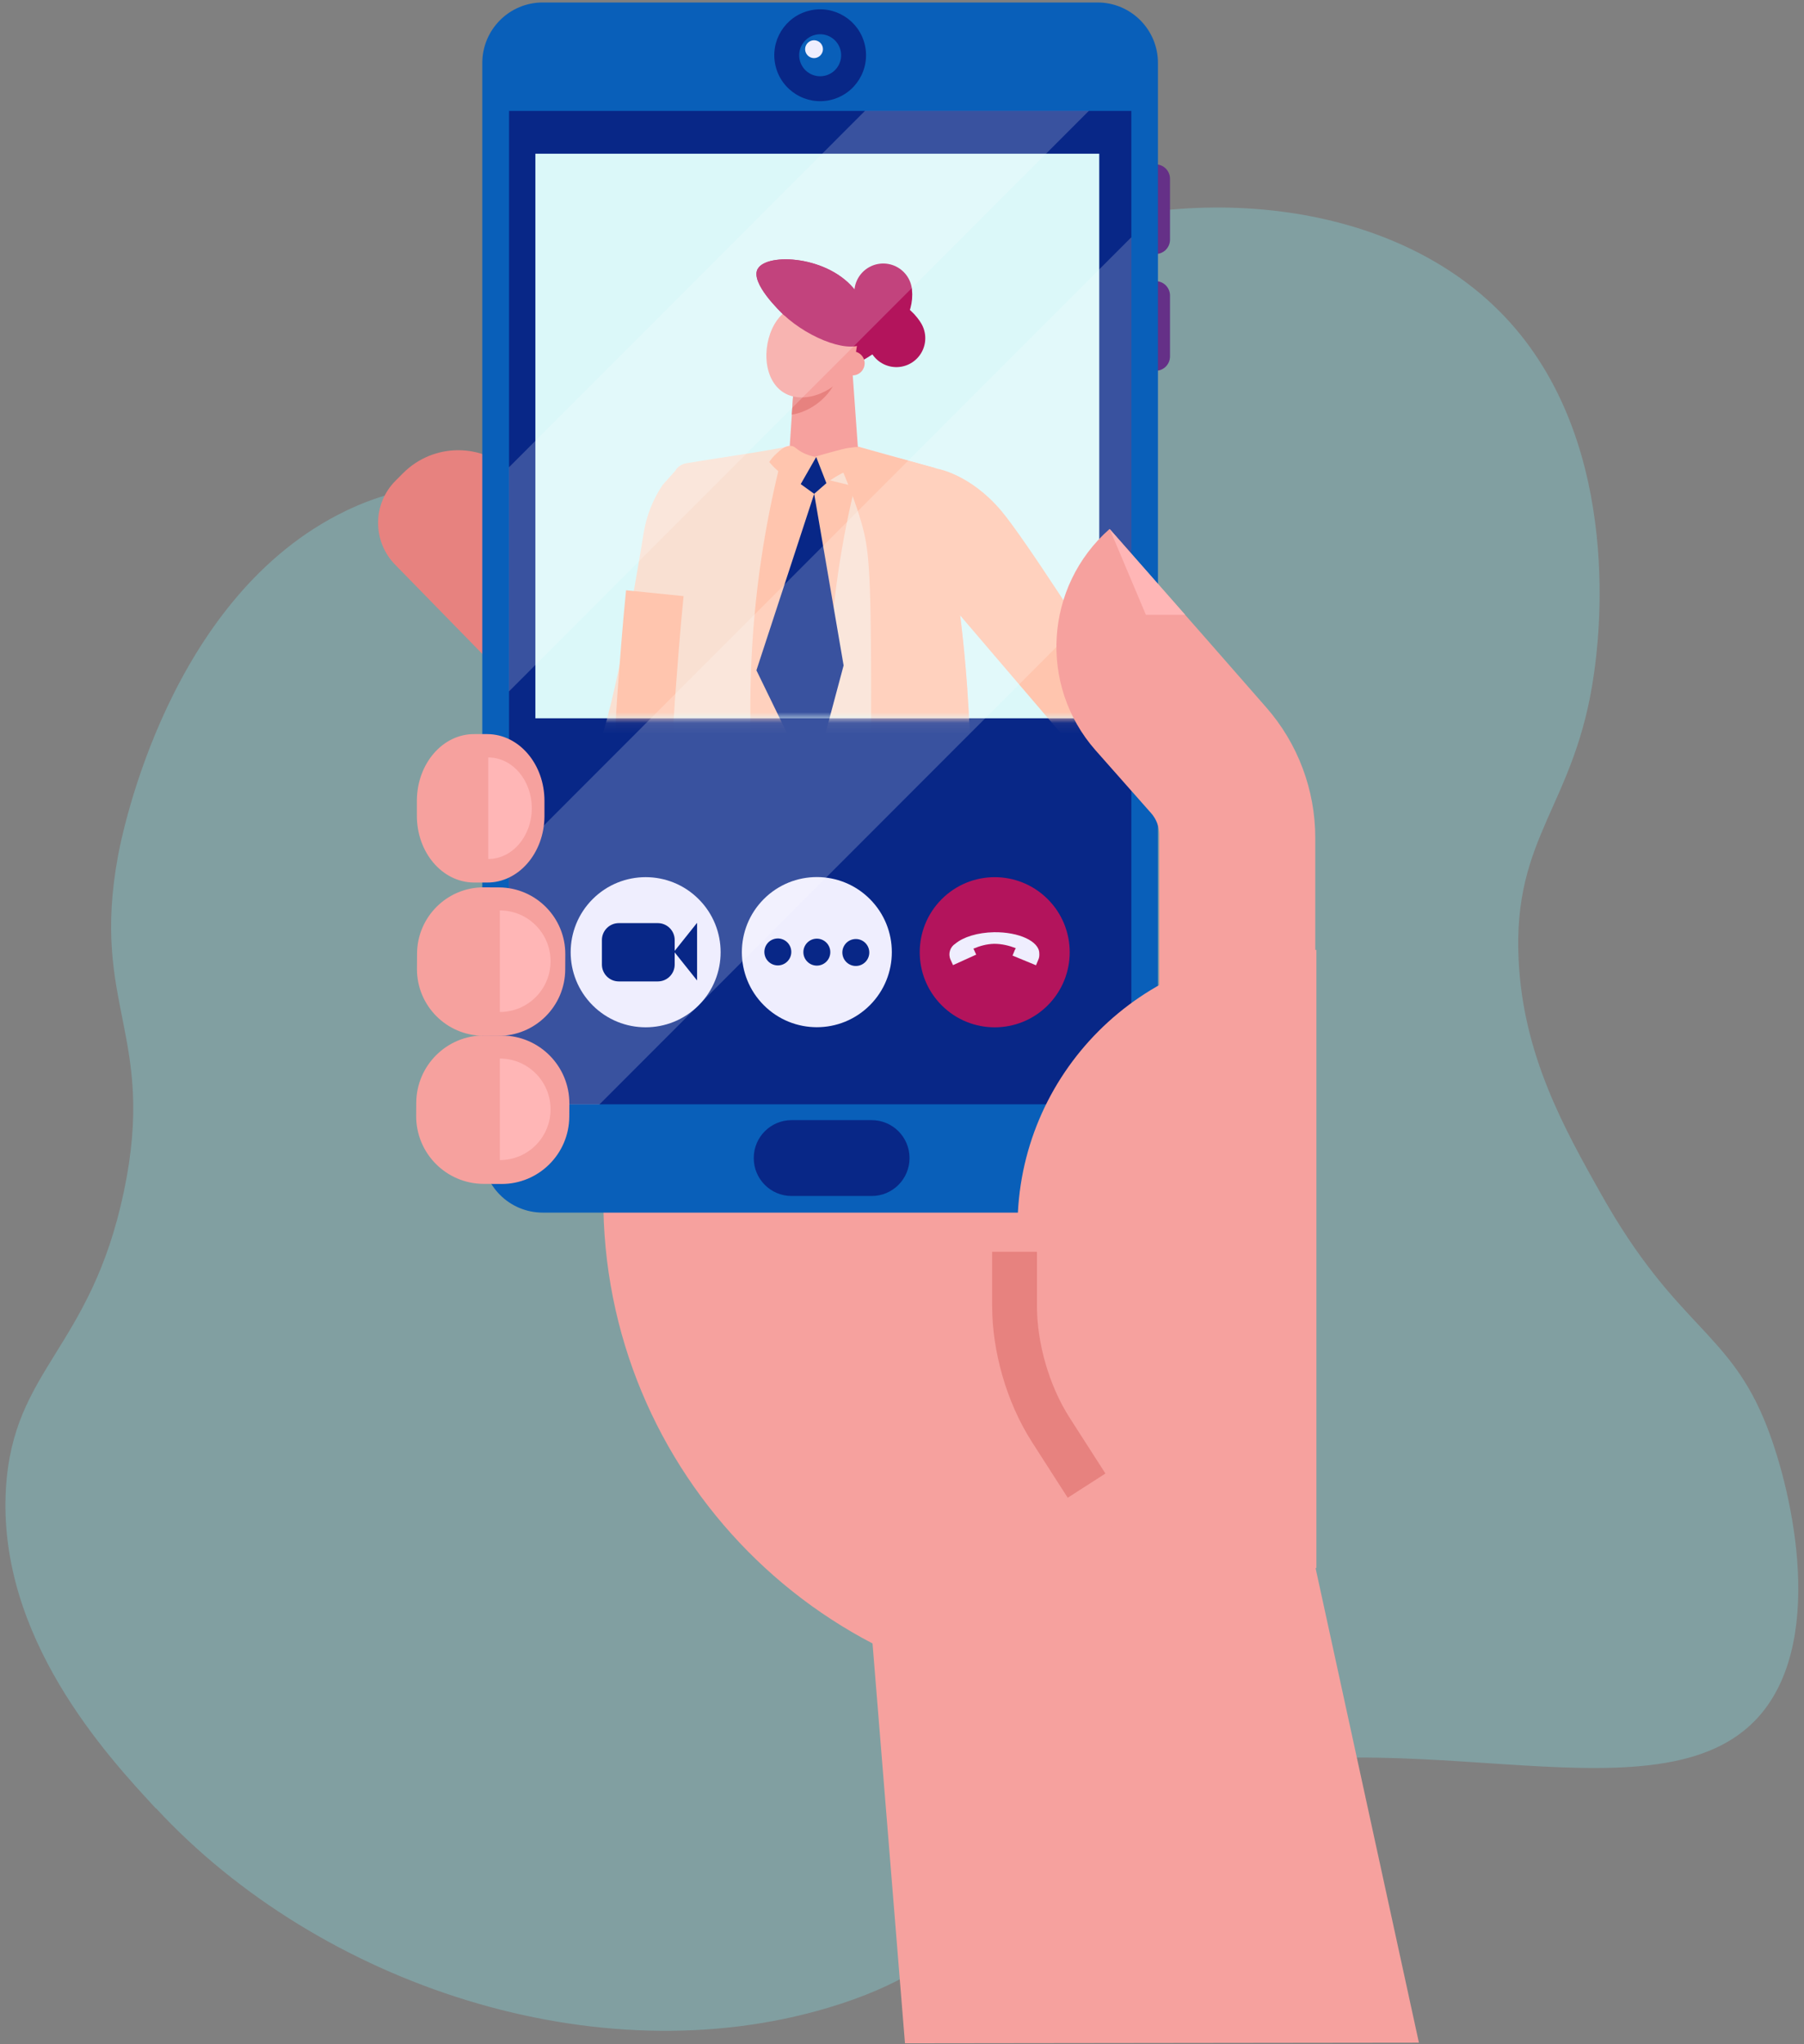 <svg width="166" height="188" viewBox="0 0 166 188" fill="none" xmlns="http://www.w3.org/2000/svg">
<rect x="0" y="0" width="166" height="188" fill="#808080" stroke="none"/>
<path d="M14.347 166.321C9.853 161.478 -0.274 150.552 0.547 136.873C1.21 125.846 8.34 124.088 11.394 109.602C14.433 95.188 8.311 92.492 10.861 78.698C11.236 76.68 15.571 54.814 31.806 46.987C45.404 40.428 52.793 50.706 68.322 44.464C82.554 38.742 80.537 28.407 94.394 22.526C108.065 16.732 128.188 17.712 138.934 29.632C149.536 41.409 147.044 59.34 146.684 61.891C144.984 74.129 139.179 76.795 139.741 88.283C140.159 97.076 143.976 103.85 147.332 109.818C154.304 122.214 159.144 122.329 162.601 131.223C165.007 137.406 168.118 151.402 161.507 158.22C151.87 168.166 127.223 156.981 107.733 164.303C102.36 166.321 99.105 168.483 99.105 168.483C91.053 173.946 89.526 180.677 76.216 184.641C54.94 190.998 29.443 182.58 14.361 166.307L14.347 166.321Z" fill="#83E6EC" fill-opacity="0.3"/>
<path d="M101.28 156.332C111.652 156.39 120.107 148.03 120.165 137.637L120.424 92.694L55.617 92.334L55.516 110.02C55.372 135.46 75.856 156.188 101.28 156.332Z" fill="#F6A19E"/>
<path d="M36.401 44.205L37.092 43.513C39.901 40.702 44.439 40.702 47.233 43.513L49.797 46.079C51.944 48.226 51.944 51.7 49.797 53.848L47.939 63.779L36.401 51.974C34.254 49.826 34.254 46.353 36.401 44.205Z" fill="#E7827F"/>
<path d="M106.336 23.362V15.117C107.071 15.117 107.661 15.708 107.661 16.443V22.036C107.661 22.771 107.071 23.362 106.336 23.362Z" fill="#653087"/>
<path d="M106.336 34.101V25.856C107.071 25.856 107.661 26.447 107.661 27.182V32.775C107.661 33.51 107.071 34.101 106.336 34.101Z" fill="#653087"/>
<path d="M49.941 111.519H100.992C104.063 111.519 106.552 109.028 106.552 105.955L106.552 5.791C106.552 2.719 104.063 0.228 100.992 0.228H49.941C46.87 0.228 44.381 2.719 44.381 5.791L44.381 105.955C44.381 109.028 46.87 111.519 49.941 111.519Z" fill="#095FB9"/>
<path d="M46.844 101.559H104.103L104.103 10.202H46.844L46.844 101.559Z" fill="#082787"/>
<path d="M80.206 103.014H72.845C70.915 103.014 69.359 104.571 69.359 106.503C69.359 108.434 70.915 109.991 72.845 109.991H80.206C82.136 109.991 83.692 108.434 83.692 106.503C83.692 104.571 82.136 103.014 80.206 103.014Z" fill="#082787"/>
<path d="M92.047 112.023C104.348 108.607 114.187 116.045 117.601 128.354L130.565 187.856L83.274 187.913L79.457 140.909C76.043 128.599 79.73 115.439 92.032 112.023H92.047Z" fill="#F6A19E"/>
<path d="M121.115 144.21H114.115C102.807 144.21 93.631 135.028 93.631 123.713V112.83C93.631 98.777 105.04 87.361 119.084 87.361H121.13V144.195L121.115 144.21Z" fill="#F6A19E"/>
<path d="M93.357 115.122V120.124C93.357 123.799 94.524 128.124 96.699 131.511L99.984 136.628" stroke="#E7827F" stroke-width="4.123" stroke-miterlimit="10"/>
<path d="M76.44 9.192C78.709 8.655 80.113 6.38 79.577 4.11C79.04 1.84 76.767 0.435 74.498 0.972C72.23 1.508 70.826 3.783 71.362 6.053C71.898 8.323 74.172 9.728 76.44 9.192Z" fill="#082787"/>
<path d="M75.913 6.961C76.951 6.716 77.593 5.675 77.348 4.637C77.102 3.599 76.063 2.957 75.025 3.202C73.988 3.447 73.345 4.488 73.591 5.526C73.836 6.564 74.876 7.207 75.913 6.961Z" fill="#095FB9"/>
<path d="M75.726 4.523C75.726 4.062 75.351 3.701 74.905 3.701C74.458 3.701 74.084 4.076 74.084 4.523C74.084 4.97 74.458 5.345 74.905 5.345C75.351 5.345 75.726 4.97 75.726 4.523Z" fill="#EFEEFE"/>
<path d="M80.043 92.446C82.738 89.75 82.738 85.379 80.043 82.682C77.349 79.986 72.98 79.986 70.285 82.682C67.591 85.379 67.591 89.75 70.285 92.446C72.98 95.143 77.349 95.143 80.043 92.446Z" fill="#EFEEFE"/>
<path d="M96.411 92.457C99.106 89.761 99.106 85.389 96.411 82.693C93.716 79.996 89.347 79.996 86.653 82.693C83.958 85.389 83.958 89.761 86.653 92.457C89.347 95.153 93.716 95.153 96.411 92.457Z" fill="#B3145C"/>
<path d="M71.86 88.752C72.525 88.595 72.938 87.927 72.78 87.261C72.623 86.595 71.956 86.182 71.29 86.34C70.624 86.497 70.212 87.165 70.369 87.831C70.526 88.498 71.194 88.91 71.86 88.752Z" fill="#082787"/>
<path d="M76.04 88.441C76.524 87.957 76.524 87.172 76.04 86.688C75.556 86.204 74.772 86.204 74.288 86.688C73.804 87.172 73.804 87.957 74.288 88.441C74.772 88.925 75.556 88.925 76.04 88.441Z" fill="#082787"/>
<path d="M78.949 88.821C79.624 88.711 80.083 88.075 79.974 87.399C79.864 86.723 79.228 86.264 78.553 86.374C77.877 86.483 77.418 87.12 77.528 87.795C77.637 88.471 78.273 88.93 78.949 88.821Z" fill="#082787"/>
<path d="M89.583 87.289C89.583 87.289 89.583 87.26 89.569 87.245C90.145 87 90.793 86.813 91.485 86.799C92.205 86.799 92.882 86.972 93.473 87.202C93.444 87.245 93.415 87.303 93.386 87.361L93.17 87.88L95.331 88.773L95.547 88.254C95.633 88.067 95.648 87.865 95.633 87.663C95.619 86.568 93.761 85.703 91.47 85.732C89.943 85.761 88.633 86.179 87.912 86.784C87.423 87.087 87.221 87.721 87.466 88.254L87.696 88.759L89.828 87.793L89.598 87.289H89.583Z" fill="#EFEEFE"/>
<path d="M101.15 14.137H49.264V66.057H101.15V14.137Z" fill="#DBF8F9"/>
<mask id="mask0_15115_57" style="mask-type:luminance" maskUnits="userSpaceOnUse" x="49" y="14" width="53" height="53">
<path d="M101.15 14.137H49.264V66.057H101.15V14.137Z" fill="white"/>
</mask>
<g mask="url(#mask0_15115_57)">
<path d="M64.49 45.055C65.499 46.064 65.974 47.506 65.743 48.918C64.836 54.439 62.286 68.536 58.93 74.561C54.709 82.143 48.674 91.296 48.674 91.296L45.461 89.48C45.461 89.48 52.606 73.566 54.652 69.631C56.265 66.561 58.383 54.237 59.232 48.99C59.492 47.419 60.082 45.92 60.975 44.594L62.099 43.34L64.476 45.055H64.49Z" fill="#F9E0D2"/>
<path d="M78.29 30.699C78.29 30.699 81.502 28.912 81.272 26.894" stroke="#B3145C" stroke-width="5.32" stroke-miterlimit="10" stroke-linecap="round"/>
<path d="M78.319 30.584C78.405 30.497 79.356 29.604 80.681 29.849C81.819 30.065 82.395 30.958 82.482 31.102" stroke="#B3145C" stroke-width="5.32" stroke-miterlimit="10" stroke-linecap="round"/>
<path d="M59.448 79.101C59.117 74.748 59.031 69.747 59.448 64.24C60.039 56.37 61.48 49.581 63.05 44.104C67.141 42.749 71.217 41.394 75.308 40.054L85.953 43.023C87.293 48.774 88.445 55.534 88.993 63.145C89.41 68.968 89.396 74.33 89.137 79.101C86.198 79.764 82.856 80.312 79.169 80.586C71.304 81.148 64.562 80.254 59.448 79.101Z" fill="#EFEEFE"/>
<path d="M59.448 79.101C59.117 74.748 59.031 69.747 59.448 64.24C60.01 56.803 60.572 49.135 61.969 43.686C62.113 43.124 62.574 42.691 63.151 42.605C67.04 41.942 71.563 41.408 75.38 40.428L85.953 43.023C87.293 48.774 88.445 55.534 88.993 63.145C89.41 68.968 89.396 74.33 89.137 79.101C86.198 79.764 82.856 80.312 79.169 80.586C71.304 81.148 64.562 80.254 59.448 79.101Z" fill="#F9E0D2"/>
<path d="M59.204 74.042C59.132 71.001 59.204 67.729 59.449 64.24C59.693 60.983 59.938 57.682 60.255 54.554" stroke="#FFC5AE" stroke-width="5.32" stroke-miterlimit="10"/>
<path d="M85.953 43.023L76.648 40.428C76.778 42.043 78.175 44.306 79.269 48.082C79.932 50.403 80.148 52.133 80.163 63.606C80.163 68.637 80.134 74.302 80.019 80.514C83.375 80.226 86.429 79.721 89.137 79.101C89.382 74.33 89.41 68.968 88.993 63.145C88.445 55.534 87.293 48.774 85.953 43.023Z" fill="#FFC5AE"/>
<path d="M79.025 42.331L72.586 42.288L73.205 33.048H78.362L79.025 42.331Z" fill="#F6A19E"/>
<path d="M73.205 33.048L72.859 38.136C74.386 37.892 75.928 36.825 76.691 35.441C77.08 34.735 77.31 33.884 77.339 33.048H73.205Z" fill="#E7827F"/>
<path d="M71.404 41.755C71.808 41.38 72.254 40.962 72.773 41.005C73.133 41.034 73.205 41.25 73.752 41.567C74.242 41.841 74.703 41.956 75.006 42.014C75.034 42.245 75.049 42.821 74.732 43.441C74.401 44.09 73.882 44.421 73.68 44.536C73.219 44.364 72.6 44.09 71.966 43.614C71.448 43.225 71.059 42.821 70.785 42.49C70.915 42.302 71.102 42.028 71.404 41.755Z" fill="#FFC5AE"/>
<path d="M79.759 41.726C79.514 41.423 79.255 41.221 79.068 41.106C78.852 41.106 78.593 41.12 78.319 41.163C77.93 41.207 77.627 41.279 77.411 41.337C76.432 41.581 75.222 41.942 75.006 41.999C75.078 42.374 75.222 42.836 75.438 43.34C75.625 43.772 75.841 44.133 76.043 44.421C76.533 44.061 77.21 43.614 78.074 43.254C78.909 42.908 79.658 42.735 80.235 42.634C80.163 42.417 80.033 42.057 79.745 41.711L79.759 41.726Z" fill="#FFC5AE"/>
<path d="M74.458 27.585C74.242 27.629 72.557 27.989 71.505 29.445C70.108 31.391 70.094 34.879 72.139 36.119C74.098 37.301 77.066 35.902 78.232 33.812C79.269 31.953 79.097 29.157 77.498 28.018C76.374 27.211 74.905 27.499 74.458 27.585Z" fill="#F6A19E"/>
<path d="M69.719 24.732C69.013 26.014 71.837 28.695 72.11 28.955C74.516 31.203 78.463 32.674 79.658 31.405C80.292 30.728 80.076 29.344 79.529 28.104C79.327 27.643 79.068 27.196 78.794 26.822C76.345 23.492 70.555 23.218 69.734 24.732H69.719Z" fill="#B3145C"/>
<path d="M79.558 33.51C79.615 32.904 79.154 32.371 78.549 32.313C77.944 32.256 77.411 32.717 77.354 33.322C77.296 33.928 77.757 34.461 78.362 34.519C78.967 34.576 79.5 34.115 79.558 33.51Z" fill="#F6A19E"/>
<path d="M75.178 43.888C73.983 48.789 72.917 54.943 72.686 62.093C72.47 68.392 72.96 73.941 73.652 78.51" stroke="#FFC5AE" stroke-width="7.182" stroke-miterlimit="10"/>
<path d="M78.78 26.822C76.331 23.492 70.54 23.218 69.719 24.732C69.013 26.014 71.837 28.695 72.11 28.955C72.11 28.955 72.139 28.984 72.153 28.984C72.672 28.854 73.335 28.681 74.257 28.45C76.792 27.831 78.319 27.629 79.212 27.47C79.082 27.239 78.938 27.009 78.794 26.807L78.78 26.822Z" fill="#B3145C"/>
<path d="M82.669 42.115L86.328 43.124C86.328 43.124 89.31 43.643 92.119 46.958C94.236 49.452 100.488 59.224 103.484 63.938C104.492 65.538 104.636 67.541 103.873 69.271L95.057 88.946L91.859 87.418L97.549 67.354L88.056 56.255L82.669 42.115Z" fill="#FFC5AE"/>
<path d="M75.106 42.028L76.043 44.435L74.919 45.416L73.68 44.522L75.106 42.028Z" fill="#082787"/>
<path d="M74.919 45.416L77.627 61.199L74.703 72.125L69.604 61.646L74.919 45.416Z" fill="#082787"/>
</g>
<path opacity="0.2" d="M46.83 42.98V63.592L100.2 10.188H79.601L46.83 42.98Z" fill="white"/>
<path opacity="0.2" d="M104.103 21.82L46.83 79.13V101.587H55.141L104.103 52.608V21.82Z" fill="white"/>
<path d="M102.101 48.659H102.116L110.902 58.648L116.52 65.062C119.43 68.377 121.029 72.644 121.029 77.069V98.921H106.667V76.723C106.667 76.002 106.394 75.311 105.918 74.777L100.805 68.997C95.547 63.03 96.123 53.92 102.087 48.659H102.101Z" fill="#F6A19E"/>
<path d="M102.116 48.659L105.443 56.543H109.059L102.116 48.659Z" fill="#FFB6B6"/>
<path d="M52.384 102.691L52.39 101.494C52.408 98.055 49.637 95.253 46.2 95.235L44.558 95.226C41.121 95.208 38.321 97.982 38.303 101.421L38.296 102.617C38.278 106.056 41.05 108.858 44.486 108.876L46.129 108.885C49.565 108.903 52.366 106.13 52.384 102.691Z" fill="#F6A19E"/>
<path d="M52.017 87.77L52.01 89.168C51.992 92.541 49.241 95.28 45.855 95.262L44.458 95.255C41.088 95.237 38.351 92.484 38.368 89.097L38.376 87.699C38.393 84.326 41.145 81.587 44.53 81.605L45.927 81.612C49.298 81.63 52.035 84.383 52.017 87.77Z" fill="#F6A19E"/>
<path d="M45.994 83.728C48.573 83.728 50.661 85.818 50.661 88.398C50.661 90.979 48.573 93.069 45.994 93.069V83.743V83.728Z" fill="#FFB6B6"/>
<path d="M45.994 97.35C48.573 97.35 50.661 99.44 50.661 102.02C50.661 104.6 48.573 106.69 45.994 106.69V97.364V97.35Z" fill="#FFB6B6"/>
<path d="M38.36 74.993V73.595C38.389 70.208 40.751 67.484 43.661 67.513H44.871C47.781 67.541 50.114 70.294 50.1 73.682V75.08C50.071 78.467 47.709 81.192 44.799 81.163H43.589C40.679 81.134 38.345 78.381 38.36 74.993Z" fill="#F6A19E"/>
<path d="M44.928 69.66C47.147 69.66 48.933 71.75 48.933 74.33C48.933 76.91 47.132 79.001 44.928 79.001V69.675V69.66Z" fill="#FFB6B6"/>
<path d="M64.29 92.455C66.985 89.758 66.985 85.387 64.29 82.691C61.596 79.994 57.227 79.994 54.532 82.691C51.838 85.387 51.838 89.758 54.532 92.455C57.227 95.151 61.596 95.151 64.29 92.455Z" fill="#EFEEFE"/>
<path d="M60.529 84.896H56.942C56.083 84.896 55.386 85.593 55.386 86.453V88.701C55.386 89.561 56.083 90.258 56.942 90.258H60.529C61.388 90.258 62.084 89.561 62.084 88.701V86.453C62.084 85.593 61.388 84.896 60.529 84.896Z" fill="#082787"/>
<path d="M62.027 87.519L64.144 90.171V84.867L62.027 87.519Z" fill="#082787"/>
</svg>
